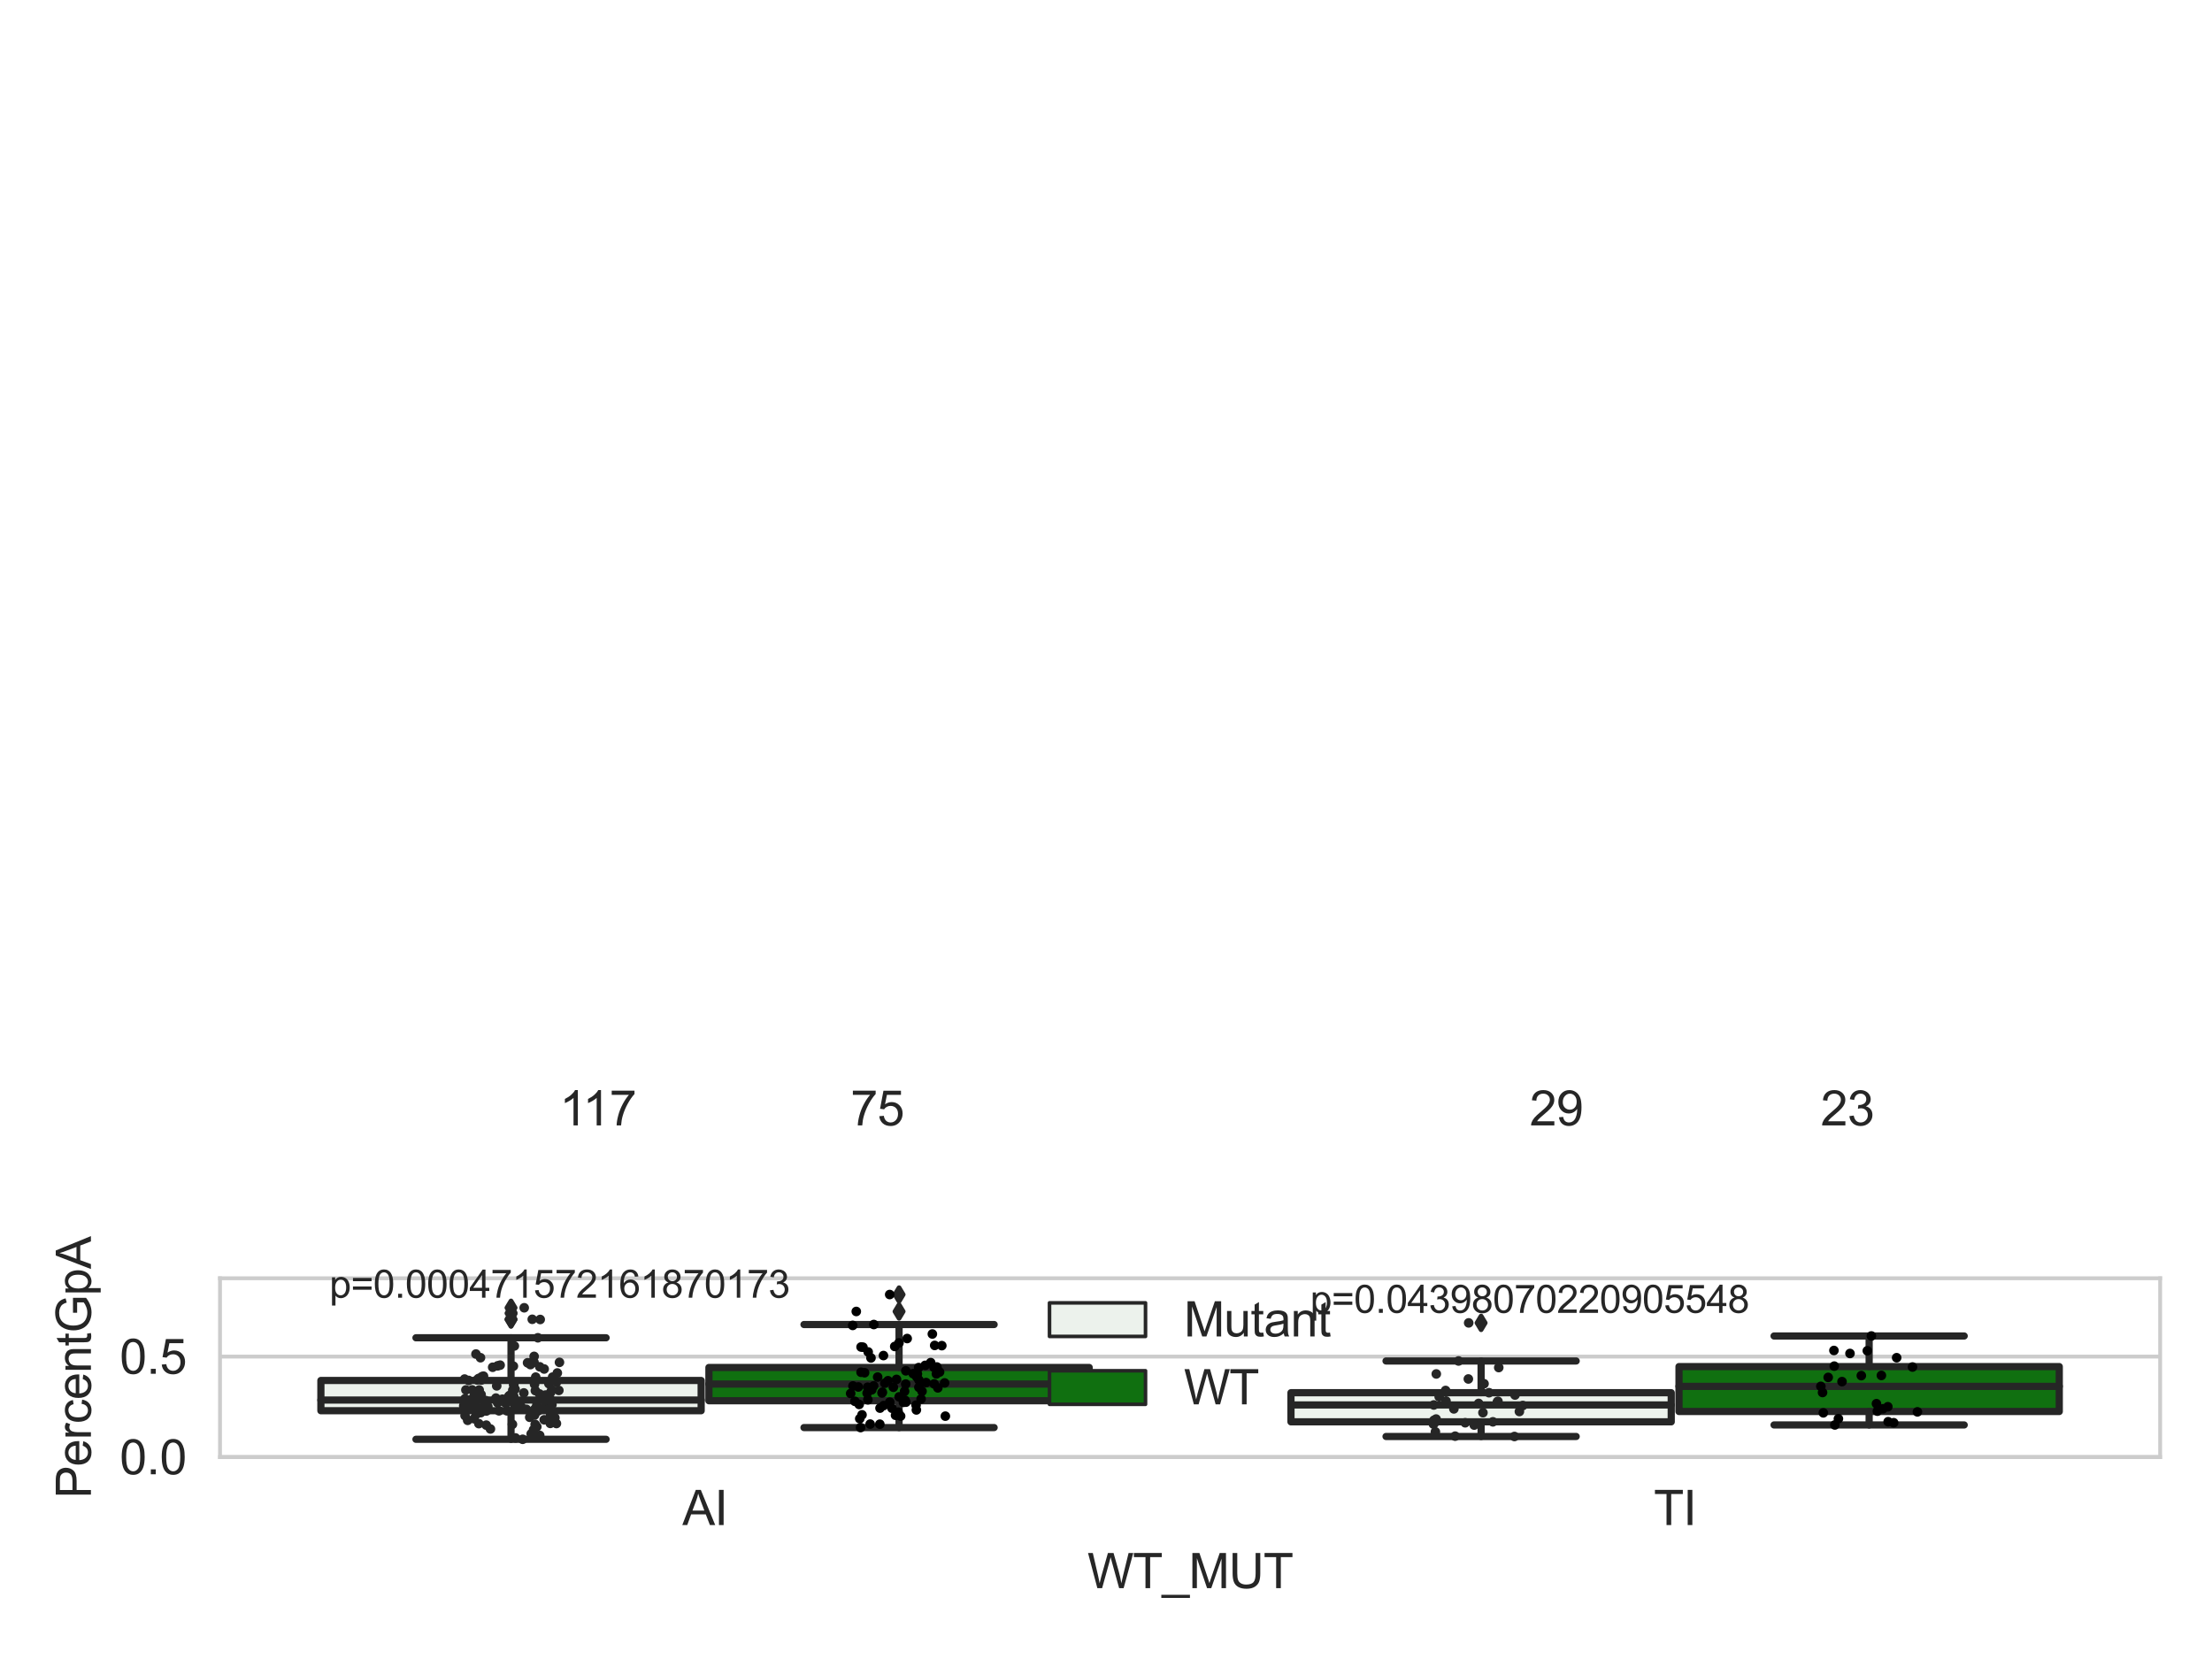 <?xml version="1.0" encoding="utf-8" standalone="no"?>
<!DOCTYPE svg PUBLIC "-//W3C//DTD SVG 1.1//EN"
  "http://www.w3.org/Graphics/SVG/1.1/DTD/svg11.dtd">
<svg xmlns:xlink="http://www.w3.org/1999/xlink" width="460.8pt" height="345.6pt" viewBox="0 0 460.8 345.6" xmlns="http://www.w3.org/2000/svg" version="1.1">
 <defs>
  <style type="text/css">*{stroke-linejoin: round; stroke-linecap: butt}</style>
 </defs>
 <g id="figure_1">
  <g id="patch_1">
   <path d="M 0 345.6 
L 460.8 345.6 
L 460.8 0 
L 0 0 
z
" style="fill: #ffffff"/>
  </g>
  <g id="axes_1">
   <g id="patch_2">
    <path d="M 45.83 303.539 
L 450 303.539 
L 450 266.29 
L 45.83 266.29 
z
" style="fill: #ffffff"/>
   </g>
   <g id="matplotlib.axis_1">
    <g id="xtick_1">
     <g id="text_1">
      <!-- AI -->
      <g style="fill: #262626" transform="translate(142.148 317.697)scale(0.1 -0.1)">
       <defs>
        <path id="ArialMT-41" d="M -9 0 
L 1750 4581 
L 2403 4581 
L 4278 0 
L 3588 0 
L 3053 1388 
L 1138 1388 
L 634 0 
L -9 0 
z
M 1313 1881 
L 2866 1881 
L 2388 3150 
Q 2169 3728 2063 4100 
Q 1975 3659 1816 3225 
L 1313 1881 
z
" transform="scale(0.016)"/>
        <path id="ArialMT-49" d="M 597 0 
L 597 4581 
L 1203 4581 
L 1203 0 
L 597 0 
z
" transform="scale(0.016)"/>
       </defs>
       <use xlink:href="#ArialMT-41"/>
       <use xlink:href="#ArialMT-49" x="66.699"/>
      </g>
     </g>
    </g>
    <g id="xtick_2">
     <g id="text_2">
      <!-- TI -->
      <g style="fill: #262626" transform="translate(344.515 317.697)scale(0.1 -0.1)">
       <defs>
        <path id="ArialMT-54" d="M 1659 0 
L 1659 4041 
L 150 4041 
L 150 4581 
L 3781 4581 
L 3781 4041 
L 2266 4041 
L 2266 0 
L 1659 0 
z
" transform="scale(0.016)"/>
       </defs>
       <use xlink:href="#ArialMT-54"/>
       <use xlink:href="#ArialMT-49" x="61.084"/>
      </g>
     </g>
    </g>
    <g id="text_3">
     <!-- WT_MUT -->
     <g style="fill: #262626" transform="translate(226.531 330.842)scale(0.1 -0.1)">
      <defs>
       <path id="ArialMT-57" d="M 1294 0 
L 78 4581 
L 700 4581 
L 1397 1578 
Q 1509 1106 1591 641 
Q 1766 1375 1797 1488 
L 2669 4581 
L 3400 4581 
L 4056 2263 
Q 4303 1400 4413 641 
Q 4500 1075 4641 1638 
L 5359 4581 
L 5969 4581 
L 4713 0 
L 4128 0 
L 3163 3491 
Q 3041 3928 3019 4028 
Q 2947 3713 2884 3491 
L 1913 0 
L 1294 0 
z
" transform="scale(0.016)"/>
       <path id="ArialMT-5f" d="M -97 -1272 
L -97 -866 
L 3631 -866 
L 3631 -1272 
L -97 -1272 
z
" transform="scale(0.016)"/>
       <path id="ArialMT-4d" d="M 475 0 
L 475 4581 
L 1388 4581 
L 2472 1338 
Q 2622 884 2691 659 
Q 2769 909 2934 1394 
L 4031 4581 
L 4847 4581 
L 4847 0 
L 4263 0 
L 4263 3834 
L 2931 0 
L 2384 0 
L 1059 3900 
L 1059 0 
L 475 0 
z
" transform="scale(0.016)"/>
       <path id="ArialMT-55" d="M 3500 4581 
L 4106 4581 
L 4106 1934 
Q 4106 1244 3950 837 
Q 3794 431 3386 176 
Q 2978 -78 2316 -78 
Q 1672 -78 1262 144 
Q 853 366 678 786 
Q 503 1206 503 1934 
L 503 4581 
L 1109 4581 
L 1109 1938 
Q 1109 1341 1220 1058 
Q 1331 775 1601 622 
Q 1872 469 2263 469 
Q 2931 469 3215 772 
Q 3500 1075 3500 1938 
L 3500 4581 
z
" transform="scale(0.016)"/>
      </defs>
      <use xlink:href="#ArialMT-57"/>
      <use xlink:href="#ArialMT-54" x="94.385"/>
      <use xlink:href="#ArialMT-5f" x="155.469"/>
      <use xlink:href="#ArialMT-4d" x="211.084"/>
      <use xlink:href="#ArialMT-55" x="294.385"/>
      <use xlink:href="#ArialMT-54" x="366.602"/>
     </g>
    </g>
   </g>
   <g id="matplotlib.axis_2">
    <g id="ytick_1">
     <g id="line2d_1">
      <path d="M 45.83 303.539 
L 450 303.539 
" clip-path="url(#pdf72213eca)" style="fill: none; stroke: #cccccc; stroke-width: 0.8; stroke-linecap: round"/>
     </g>
     <g id="text_4">
      <!-- 0.0 -->
      <g style="fill: #262626" transform="translate(24.93 307.118)scale(0.1 -0.1)">
       <defs>
        <path id="ArialMT-30" d="M 266 2259 
Q 266 3072 433 3567 
Q 600 4063 929 4331 
Q 1259 4600 1759 4600 
Q 2128 4600 2406 4451 
Q 2684 4303 2865 4023 
Q 3047 3744 3150 3342 
Q 3253 2941 3253 2259 
Q 3253 1453 3087 958 
Q 2922 463 2592 192 
Q 2263 -78 1759 -78 
Q 1097 -78 719 397 
Q 266 969 266 2259 
z
M 844 2259 
Q 844 1131 1108 757 
Q 1372 384 1759 384 
Q 2147 384 2411 759 
Q 2675 1134 2675 2259 
Q 2675 3391 2411 3762 
Q 2147 4134 1753 4134 
Q 1366 4134 1134 3806 
Q 844 3388 844 2259 
z
" transform="scale(0.016)"/>
        <path id="ArialMT-2e" d="M 581 0 
L 581 641 
L 1222 641 
L 1222 0 
L 581 0 
z
" transform="scale(0.016)"/>
       </defs>
       <use xlink:href="#ArialMT-30"/>
       <use xlink:href="#ArialMT-2e" x="55.615"/>
       <use xlink:href="#ArialMT-30" x="83.398"/>
      </g>
     </g>
    </g>
    <g id="ytick_2">
     <g id="line2d_2">
      <path d="M 45.83 282.601 
L 450 282.601 
" clip-path="url(#pdf72213eca)" style="fill: none; stroke: #cccccc; stroke-width: 0.8; stroke-linecap: round"/>
     </g>
     <g id="text_5">
      <!-- 0.5 -->
      <g style="fill: #262626" transform="translate(24.93 286.18)scale(0.1 -0.1)">
       <defs>
        <path id="ArialMT-35" d="M 266 1200 
L 856 1250 
Q 922 819 1161 601 
Q 1400 384 1738 384 
Q 2144 384 2425 690 
Q 2706 997 2706 1503 
Q 2706 1984 2436 2262 
Q 2166 2541 1728 2541 
Q 1456 2541 1237 2417 
Q 1019 2294 894 2097 
L 366 2166 
L 809 4519 
L 3088 4519 
L 3088 3981 
L 1259 3981 
L 1013 2750 
Q 1425 3038 1878 3038 
Q 2478 3038 2890 2622 
Q 3303 2206 3303 1553 
Q 3303 931 2941 478 
Q 2500 -78 1738 -78 
Q 1113 -78 717 272 
Q 322 622 266 1200 
z
" transform="scale(0.016)"/>
       </defs>
       <use xlink:href="#ArialMT-30"/>
       <use xlink:href="#ArialMT-2e" x="55.615"/>
       <use xlink:href="#ArialMT-35" x="83.398"/>
      </g>
     </g>
    </g>
    <g id="text_6">
     <!-- PercentGpA -->
     <g style="fill: #262626" transform="translate(18.942 312.149)rotate(-90)scale(0.1 -0.1)">
      <defs>
       <path id="ArialMT-50" d="M 494 0 
L 494 4581 
L 2222 4581 
Q 2678 4581 2919 4538 
Q 3256 4481 3484 4323 
Q 3713 4166 3852 3881 
Q 3991 3597 3991 3256 
Q 3991 2672 3619 2267 
Q 3247 1863 2275 1863 
L 1100 1863 
L 1100 0 
L 494 0 
z
M 1100 2403 
L 2284 2403 
Q 2872 2403 3119 2622 
Q 3366 2841 3366 3238 
Q 3366 3525 3220 3729 
Q 3075 3934 2838 4000 
Q 2684 4041 2272 4041 
L 1100 4041 
L 1100 2403 
z
" transform="scale(0.016)"/>
       <path id="ArialMT-65" d="M 2694 1069 
L 3275 997 
Q 3138 488 2766 206 
Q 2394 -75 1816 -75 
Q 1088 -75 661 373 
Q 234 822 234 1631 
Q 234 2469 665 2931 
Q 1097 3394 1784 3394 
Q 2450 3394 2872 2941 
Q 3294 2488 3294 1666 
Q 3294 1616 3291 1516 
L 816 1516 
Q 847 969 1125 678 
Q 1403 388 1819 388 
Q 2128 388 2347 550 
Q 2566 713 2694 1069 
z
M 847 1978 
L 2700 1978 
Q 2663 2397 2488 2606 
Q 2219 2931 1791 2931 
Q 1403 2931 1139 2672 
Q 875 2413 847 1978 
z
" transform="scale(0.016)"/>
       <path id="ArialMT-72" d="M 416 0 
L 416 3319 
L 922 3319 
L 922 2816 
Q 1116 3169 1280 3281 
Q 1444 3394 1641 3394 
Q 1925 3394 2219 3213 
L 2025 2691 
Q 1819 2813 1613 2813 
Q 1428 2813 1281 2702 
Q 1134 2591 1072 2394 
Q 978 2094 978 1738 
L 978 0 
L 416 0 
z
" transform="scale(0.016)"/>
       <path id="ArialMT-63" d="M 2588 1216 
L 3141 1144 
Q 3050 572 2676 248 
Q 2303 -75 1759 -75 
Q 1078 -75 664 370 
Q 250 816 250 1647 
Q 250 2184 428 2587 
Q 606 2991 970 3192 
Q 1334 3394 1763 3394 
Q 2303 3394 2647 3120 
Q 2991 2847 3088 2344 
L 2541 2259 
Q 2463 2594 2264 2762 
Q 2066 2931 1784 2931 
Q 1359 2931 1093 2626 
Q 828 2322 828 1663 
Q 828 994 1084 691 
Q 1341 388 1753 388 
Q 2084 388 2306 591 
Q 2528 794 2588 1216 
z
" transform="scale(0.016)"/>
       <path id="ArialMT-6e" d="M 422 0 
L 422 3319 
L 928 3319 
L 928 2847 
Q 1294 3394 1984 3394 
Q 2284 3394 2536 3286 
Q 2788 3178 2913 3003 
Q 3038 2828 3088 2588 
Q 3119 2431 3119 2041 
L 3119 0 
L 2556 0 
L 2556 2019 
Q 2556 2363 2490 2533 
Q 2425 2703 2258 2804 
Q 2091 2906 1866 2906 
Q 1506 2906 1245 2678 
Q 984 2450 984 1813 
L 984 0 
L 422 0 
z
" transform="scale(0.016)"/>
       <path id="ArialMT-74" d="M 1650 503 
L 1731 6 
Q 1494 -44 1306 -44 
Q 1000 -44 831 53 
Q 663 150 594 308 
Q 525 466 525 972 
L 525 2881 
L 113 2881 
L 113 3319 
L 525 3319 
L 525 4141 
L 1084 4478 
L 1084 3319 
L 1650 3319 
L 1650 2881 
L 1084 2881 
L 1084 941 
Q 1084 700 1114 631 
Q 1144 563 1211 522 
Q 1278 481 1403 481 
Q 1497 481 1650 503 
z
" transform="scale(0.016)"/>
       <path id="ArialMT-47" d="M 2638 1797 
L 2638 2334 
L 4578 2338 
L 4578 638 
Q 4131 281 3656 101 
Q 3181 -78 2681 -78 
Q 2006 -78 1454 211 
Q 903 500 622 1047 
Q 341 1594 341 2269 
Q 341 2938 620 3517 
Q 900 4097 1425 4378 
Q 1950 4659 2634 4659 
Q 3131 4659 3532 4498 
Q 3934 4338 4162 4050 
Q 4391 3763 4509 3300 
L 3963 3150 
Q 3859 3500 3706 3700 
Q 3553 3900 3268 4020 
Q 2984 4141 2638 4141 
Q 2222 4141 1919 4014 
Q 1616 3888 1430 3681 
Q 1244 3475 1141 3228 
Q 966 2803 966 2306 
Q 966 1694 1177 1281 
Q 1388 869 1791 669 
Q 2194 469 2647 469 
Q 3041 469 3416 620 
Q 3791 772 3984 944 
L 3984 1797 
L 2638 1797 
z
" transform="scale(0.016)"/>
       <path id="ArialMT-70" d="M 422 -1272 
L 422 3319 
L 934 3319 
L 934 2888 
Q 1116 3141 1344 3267 
Q 1572 3394 1897 3394 
Q 2322 3394 2647 3175 
Q 2972 2956 3137 2557 
Q 3303 2159 3303 1684 
Q 3303 1175 3120 767 
Q 2938 359 2589 142 
Q 2241 -75 1856 -75 
Q 1575 -75 1351 44 
Q 1128 163 984 344 
L 984 -1272 
L 422 -1272 
z
M 931 1641 
Q 931 1000 1190 694 
Q 1450 388 1819 388 
Q 2194 388 2461 705 
Q 2728 1022 2728 1688 
Q 2728 2322 2467 2637 
Q 2206 2953 1844 2953 
Q 1484 2953 1207 2617 
Q 931 2281 931 1641 
z
" transform="scale(0.016)"/>
      </defs>
      <use xlink:href="#ArialMT-50"/>
      <use xlink:href="#ArialMT-65" x="66.699"/>
      <use xlink:href="#ArialMT-72" x="122.314"/>
      <use xlink:href="#ArialMT-63" x="155.615"/>
      <use xlink:href="#ArialMT-65" x="205.615"/>
      <use xlink:href="#ArialMT-6e" x="261.23"/>
      <use xlink:href="#ArialMT-74" x="316.846"/>
      <use xlink:href="#ArialMT-47" x="344.629"/>
      <use xlink:href="#ArialMT-70" x="422.412"/>
      <use xlink:href="#ArialMT-41" x="478.027"/>
     </g>
    </g>
   </g>
   <g id="patch_3">
    <path d="M 66.847 293.881 
L 146.064 293.881 
L 146.064 287.574 
L 66.847 287.574 
L 66.847 293.881 
z
" clip-path="url(#pdf72213eca)" style="fill: #ecf2ec; stroke: #262626; stroke-width: 1.5; stroke-linejoin: miter"/>
   </g>
   <g id="patch_4">
    <path d="M 147.681 291.803 
L 226.898 291.803 
L 226.898 284.867 
L 147.681 284.867 
L 147.681 291.803 
z
" clip-path="url(#pdf72213eca)" style="fill: #107010; stroke: #262626; stroke-width: 1.5; stroke-linejoin: miter"/>
   </g>
   <g id="patch_5">
    <path d="M 268.932 296.195 
L 348.149 296.195 
L 348.149 290.126 
L 268.932 290.126 
L 268.932 296.195 
z
" clip-path="url(#pdf72213eca)" style="fill: #ecf2ec; stroke: #262626; stroke-width: 1.5; stroke-linejoin: miter"/>
   </g>
   <g id="patch_6">
    <path d="M 349.766 294.043 
L 428.983 294.043 
L 428.983 284.683 
L 349.766 284.683 
L 349.766 294.043 
z
" clip-path="url(#pdf72213eca)" style="fill: #107010; stroke: #262626; stroke-width: 1.5; stroke-linejoin: miter"/>
   </g>
   <g id="patch_7">
    <path d="M 146.873 303.539 
L 146.873 303.539 
L 146.873 303.539 
L 146.873 303.539 
z
" clip-path="url(#pdf72213eca)" style="fill: #ecf2ec; stroke: #262626; stroke-width: 0.75; stroke-linejoin: miter"/>
   </g>
   <g id="patch_8">
    <path d="M 146.873 303.539 
L 146.873 303.539 
L 146.873 303.539 
L 146.873 303.539 
z
" clip-path="url(#pdf72213eca)" style="fill: #107010; stroke: #262626; stroke-width: 0.75; stroke-linejoin: miter"/>
   </g>
   <g id="PathCollection_1"/>
   <g id="PathCollection_2"/>
   <g id="line2d_3">
    <path d="M 106.456 293.881 
L 106.456 299.831 
" clip-path="url(#pdf72213eca)" style="fill: none; stroke: #262626; stroke-width: 1.5; stroke-linecap: round"/>
   </g>
   <g id="line2d_4">
    <path d="M 106.456 287.574 
L 106.456 278.685 
" clip-path="url(#pdf72213eca)" style="fill: none; stroke: #262626; stroke-width: 1.5; stroke-linecap: round"/>
   </g>
   <g id="line2d_5">
    <path d="M 86.651 299.831 
L 126.26 299.831 
" clip-path="url(#pdf72213eca)" style="fill: none; stroke: #262626; stroke-width: 1.5; stroke-linecap: round"/>
   </g>
   <g id="line2d_6">
    <path d="M 86.651 278.685 
L 126.26 278.685 
" clip-path="url(#pdf72213eca)" style="fill: none; stroke: #262626; stroke-width: 1.5; stroke-linecap: round"/>
   </g>
   <g id="line2d_7">
    <defs>
     <path id="md2d54b2023" d="M -0 1.414 
L 0.849 0 
L 0 -1.414 
L -0.849 -0 
z
" style="stroke: #262626; stroke-linejoin: miter"/>
    </defs>
    <g clip-path="url(#pdf72213eca)">
     <use xlink:href="#md2d54b2023" x="106.456" y="274.834" style="fill: #262626; stroke: #262626; stroke-linejoin: miter"/>
     <use xlink:href="#md2d54b2023" x="106.456" y="273.572" style="fill: #262626; stroke: #262626; stroke-linejoin: miter"/>
     <use xlink:href="#md2d54b2023" x="106.456" y="272.434" style="fill: #262626; stroke: #262626; stroke-linejoin: miter"/>
     <use xlink:href="#md2d54b2023" x="106.456" y="274.87" style="fill: #262626; stroke: #262626; stroke-linejoin: miter"/>
    </g>
   </g>
   <g id="line2d_8">
    <path d="M 187.29 291.803 
L 187.29 297.389 
" clip-path="url(#pdf72213eca)" style="fill: none; stroke: #262626; stroke-width: 1.5; stroke-linecap: round"/>
   </g>
   <g id="line2d_9">
    <path d="M 187.29 284.867 
L 187.29 275.923 
" clip-path="url(#pdf72213eca)" style="fill: none; stroke: #262626; stroke-width: 1.5; stroke-linecap: round"/>
   </g>
   <g id="line2d_10">
    <path d="M 167.485 297.389 
L 207.094 297.389 
" clip-path="url(#pdf72213eca)" style="fill: none; stroke: #262626; stroke-width: 1.5; stroke-linecap: round"/>
   </g>
   <g id="line2d_11">
    <path d="M 167.485 275.923 
L 207.094 275.923 
" clip-path="url(#pdf72213eca)" style="fill: none; stroke: #262626; stroke-width: 1.5; stroke-linecap: round"/>
   </g>
   <g id="line2d_12">
    <g clip-path="url(#pdf72213eca)">
     <use xlink:href="#md2d54b2023" x="187.29" y="273.203" style="fill: #262626; stroke: #262626; stroke-linejoin: miter"/>
     <use xlink:href="#md2d54b2023" x="187.29" y="269.676" style="fill: #262626; stroke: #262626; stroke-linejoin: miter"/>
    </g>
   </g>
   <g id="line2d_13">
    <path d="M 308.541 296.195 
L 308.541 299.246 
" clip-path="url(#pdf72213eca)" style="fill: none; stroke: #262626; stroke-width: 1.5; stroke-linecap: round"/>
   </g>
   <g id="line2d_14">
    <path d="M 308.541 290.126 
L 308.541 283.516 
" clip-path="url(#pdf72213eca)" style="fill: none; stroke: #262626; stroke-width: 1.5; stroke-linecap: round"/>
   </g>
   <g id="line2d_15">
    <path d="M 288.736 299.246 
L 328.345 299.246 
" clip-path="url(#pdf72213eca)" style="fill: none; stroke: #262626; stroke-width: 1.5; stroke-linecap: round"/>
   </g>
   <g id="line2d_16">
    <path d="M 288.736 283.516 
L 328.345 283.516 
" clip-path="url(#pdf72213eca)" style="fill: none; stroke: #262626; stroke-width: 1.5; stroke-linecap: round"/>
   </g>
   <g id="line2d_17">
    <g clip-path="url(#pdf72213eca)">
     <use xlink:href="#md2d54b2023" x="308.541" y="275.583" style="fill: #262626; stroke: #262626; stroke-linejoin: miter"/>
    </g>
   </g>
   <g id="line2d_18">
    <path d="M 389.375 294.043 
L 389.375 296.842 
" clip-path="url(#pdf72213eca)" style="fill: none; stroke: #262626; stroke-width: 1.5; stroke-linecap: round"/>
   </g>
   <g id="line2d_19">
    <path d="M 389.375 284.683 
L 389.375 278.311 
" clip-path="url(#pdf72213eca)" style="fill: none; stroke: #262626; stroke-width: 1.5; stroke-linecap: round"/>
   </g>
   <g id="line2d_20">
    <path d="M 369.57 296.842 
L 409.179 296.842 
" clip-path="url(#pdf72213eca)" style="fill: none; stroke: #262626; stroke-width: 1.5; stroke-linecap: round"/>
   </g>
   <g id="line2d_21">
    <path d="M 369.57 278.311 
L 409.179 278.311 
" clip-path="url(#pdf72213eca)" style="fill: none; stroke: #262626; stroke-width: 1.5; stroke-linecap: round"/>
   </g>
   <g id="line2d_22"/>
   <g id="line2d_23">
    <path d="M 66.847 291.656 
L 146.064 291.656 
" clip-path="url(#pdf72213eca)" style="fill: none; stroke: #262626; stroke-width: 1.5; stroke-linecap: round"/>
   </g>
   <g id="line2d_24">
    <path d="M 147.681 288.327 
L 226.898 288.327 
" clip-path="url(#pdf72213eca)" style="fill: none; stroke: #262626; stroke-width: 1.5; stroke-linecap: round"/>
   </g>
   <g id="line2d_25">
    <path d="M 268.932 292.681 
L 348.149 292.681 
" clip-path="url(#pdf72213eca)" style="fill: none; stroke: #262626; stroke-width: 1.5; stroke-linecap: round"/>
   </g>
   <g id="line2d_26">
    <path d="M 349.766 288.801 
L 428.983 288.801 
" clip-path="url(#pdf72213eca)" style="fill: none; stroke: #262626; stroke-width: 1.5; stroke-linecap: round"/>
   </g>
   <g id="patch_9">
    <path d="M 45.83 303.539 
L 45.83 266.29 
" style="fill: none; stroke: #cccccc; stroke-width: 0.8; stroke-linejoin: miter; stroke-linecap: square"/>
   </g>
   <g id="patch_10">
    <path d="M 450 303.539 
L 450 266.29 
" style="fill: none; stroke: #cccccc; stroke-width: 0.8; stroke-linejoin: miter; stroke-linecap: square"/>
   </g>
   <g id="patch_11">
    <path d="M 45.83 303.539 
L 450 303.539 
" style="fill: none; stroke: #cccccc; stroke-width: 0.8; stroke-linejoin: miter; stroke-linecap: square"/>
   </g>
   <g id="patch_12">
    <path d="M 45.83 266.29 
L 450 266.29 
" style="fill: none; stroke: #cccccc; stroke-width: 0.8; stroke-linejoin: miter; stroke-linecap: square"/>
   </g>
   <g id="PathCollection_3">
    <defs>
     <path id="C0_0_66b98344a6" d="M 0 1 
C 0.265 1 0.52 0.895 0.707 0.707 
C 0.895 0.52 1 0.265 1 -0 
C 1 -0.265 0.895 -0.52 0.707 -0.707 
C 0.52 -0.895 0.265 -1 0 -1 
C -0.265 -1 -0.52 -0.895 -0.707 -0.707 
C -0.895 -0.52 -1 -0.265 -1 0 
C -1 0.265 -0.895 0.52 -0.707 0.707 
C -0.52 0.895 -0.265 1 0 1 
z
"/>
    </defs>
    <g clip-path="url(#pdf72213eca)">
     <use xlink:href="#C0_0_66b98344a6" x="113.208" y="293.239" style="fill: #262626"/>
    </g>
    <g clip-path="url(#pdf72213eca)">
     <use xlink:href="#C0_0_66b98344a6" x="102.166" y="297.682" style="fill: #262626"/>
    </g>
    <g clip-path="url(#pdf72213eca)">
     <use xlink:href="#C0_0_66b98344a6" x="112.404" y="290.386" style="fill: #262626"/>
    </g>
    <g clip-path="url(#pdf72213eca)">
     <use xlink:href="#C0_0_66b98344a6" x="97.424" y="295.88" style="fill: #262626"/>
    </g>
    <g clip-path="url(#pdf72213eca)">
     <use xlink:href="#C0_0_66b98344a6" x="100.284" y="287.476" style="fill: #262626"/>
    </g>
    <g clip-path="url(#pdf72213eca)">
     <use xlink:href="#C0_0_66b98344a6" x="114.529" y="292.199" style="fill: #262626"/>
    </g>
    <g clip-path="url(#pdf72213eca)">
     <use xlink:href="#C0_0_66b98344a6" x="99.152" y="282.068" style="fill: #262626"/>
    </g>
    <g clip-path="url(#pdf72213eca)">
     <use xlink:href="#C0_0_66b98344a6" x="111.833" y="297.213" style="fill: #262626"/>
    </g>
    <g clip-path="url(#pdf72213eca)">
     <use xlink:href="#C0_0_66b98344a6" x="112.521" y="293.498" style="fill: #262626"/>
    </g>
    <g clip-path="url(#pdf72213eca)">
     <use xlink:href="#C0_0_66b98344a6" x="107.385" y="299.549" style="fill: #262626"/>
    </g>
    <g clip-path="url(#pdf72213eca)">
     <use xlink:href="#C0_0_66b98344a6" x="114.339" y="288.245" style="fill: #262626"/>
    </g>
    <g clip-path="url(#pdf72213eca)">
     <use xlink:href="#C0_0_66b98344a6" x="107.152" y="280.387" style="fill: #262626"/>
    </g>
    <g clip-path="url(#pdf72213eca)">
     <use xlink:href="#C0_0_66b98344a6" x="99.315" y="293.426" style="fill: #262626"/>
    </g>
    <g clip-path="url(#pdf72213eca)">
     <use xlink:href="#C0_0_66b98344a6" x="100.164" y="294.277" style="fill: #262626"/>
    </g>
    <g clip-path="url(#pdf72213eca)">
     <use xlink:href="#C0_0_66b98344a6" x="103.655" y="284.533" style="fill: #262626"/>
    </g>
    <g clip-path="url(#pdf72213eca)">
     <use xlink:href="#C0_0_66b98344a6" x="101.271" y="293.74" style="fill: #262626"/>
    </g>
    <g clip-path="url(#pdf72213eca)">
     <use xlink:href="#C0_0_66b98344a6" x="114.654" y="295.579" style="fill: #262626"/>
    </g>
    <g clip-path="url(#pdf72213eca)">
     <use xlink:href="#C0_0_66b98344a6" x="103.949" y="293.902" style="fill: #262626"/>
    </g>
    <g clip-path="url(#pdf72213eca)">
     <use xlink:href="#C0_0_66b98344a6" x="107.181" y="292.65" style="fill: #262626"/>
    </g>
    <g clip-path="url(#pdf72213eca)">
     <use xlink:href="#C0_0_66b98344a6" x="107.011" y="290.845" style="fill: #262626"/>
    </g>
    <g clip-path="url(#pdf72213eca)">
     <use xlink:href="#C0_0_66b98344a6" x="100.22" y="290.514" style="fill: #262626"/>
    </g>
    <g clip-path="url(#pdf72213eca)">
     <use xlink:href="#C0_0_66b98344a6" x="98.253" y="293.386" style="fill: #262626"/>
    </g>
    <g clip-path="url(#pdf72213eca)">
     <use xlink:href="#C0_0_66b98344a6" x="107.303" y="289.391" style="fill: #262626"/>
    </g>
    <g clip-path="url(#pdf72213eca)">
     <use xlink:href="#C0_0_66b98344a6" x="111.267" y="282.556" style="fill: #262626"/>
    </g>
    <g clip-path="url(#pdf72213eca)">
     <use xlink:href="#C0_0_66b98344a6" x="97.638" y="287.574" style="fill: #262626"/>
    </g>
    <g clip-path="url(#pdf72213eca)">
     <use xlink:href="#C0_0_66b98344a6" x="114.96" y="289.52" style="fill: #262626"/>
    </g>
    <g clip-path="url(#pdf72213eca)">
     <use xlink:href="#C0_0_66b98344a6" x="114.694" y="294.81" style="fill: #262626"/>
    </g>
    <g clip-path="url(#pdf72213eca)">
     <use xlink:href="#C0_0_66b98344a6" x="111.401" y="293.574" style="fill: #262626"/>
    </g>
    <g clip-path="url(#pdf72213eca)">
     <use xlink:href="#C0_0_66b98344a6" x="114.497" y="295.485" style="fill: #262626"/>
    </g>
    <g clip-path="url(#pdf72213eca)">
     <use xlink:href="#C0_0_66b98344a6" x="102.634" y="284.824" style="fill: #262626"/>
    </g>
    <g clip-path="url(#pdf72213eca)">
     <use xlink:href="#C0_0_66b98344a6" x="113.634" y="290.614" style="fill: #262626"/>
    </g>
    <g clip-path="url(#pdf72213eca)">
     <use xlink:href="#C0_0_66b98344a6" x="110.351" y="295.245" style="fill: #262626"/>
    </g>
    <g clip-path="url(#pdf72213eca)">
     <use xlink:href="#C0_0_66b98344a6" x="115.595" y="295.35" style="fill: #262626"/>
    </g>
    <g clip-path="url(#pdf72213eca)">
     <use xlink:href="#C0_0_66b98344a6" x="106.826" y="289.591" style="fill: #262626"/>
    </g>
    <g clip-path="url(#pdf72213eca)">
     <use xlink:href="#C0_0_66b98344a6" x="99.238" y="294.599" style="fill: #262626"/>
    </g>
    <g clip-path="url(#pdf72213eca)">
     <use xlink:href="#C0_0_66b98344a6" x="96.879" y="294.91" style="fill: #262626"/>
    </g>
    <g clip-path="url(#pdf72213eca)">
     <use xlink:href="#C0_0_66b98344a6" x="105.505" y="292.196" style="fill: #262626"/>
    </g>
    <g clip-path="url(#pdf72213eca)">
     <use xlink:href="#C0_0_66b98344a6" x="98.717" y="290.954" style="fill: #262626"/>
    </g>
    <g clip-path="url(#pdf72213eca)">
     <use xlink:href="#C0_0_66b98344a6" x="114.634" y="296.52" style="fill: #262626"/>
    </g>
    <g clip-path="url(#pdf72213eca)">
     <use xlink:href="#C0_0_66b98344a6" x="111.832" y="292.734" style="fill: #262626"/>
    </g>
    <g clip-path="url(#pdf72213eca)">
     <use xlink:href="#C0_0_66b98344a6" x="101.325" y="293.935" style="fill: #262626"/>
    </g>
    <g clip-path="url(#pdf72213eca)">
     <use xlink:href="#C0_0_66b98344a6" x="107.042" y="288.433" style="fill: #262626"/>
    </g>
    <g clip-path="url(#pdf72213eca)">
     <use xlink:href="#C0_0_66b98344a6" x="108.225" y="292.367" style="fill: #262626"/>
    </g>
    <g clip-path="url(#pdf72213eca)">
     <use xlink:href="#C0_0_66b98344a6" x="116.548" y="283.802" style="fill: #262626"/>
    </g>
    <g clip-path="url(#pdf72213eca)">
     <use xlink:href="#C0_0_66b98344a6" x="100.13" y="290.619" style="fill: #262626"/>
    </g>
    <g clip-path="url(#pdf72213eca)">
     <use xlink:href="#C0_0_66b98344a6" x="112.107" y="293.909" style="fill: #262626"/>
    </g>
    <g clip-path="url(#pdf72213eca)">
     <use xlink:href="#C0_0_66b98344a6" x="110.879" y="274.834" style="fill: #262626"/>
    </g>
    <g clip-path="url(#pdf72213eca)">
     <use xlink:href="#C0_0_66b98344a6" x="100.856" y="293.861" style="fill: #262626"/>
    </g>
    <g clip-path="url(#pdf72213eca)">
     <use xlink:href="#C0_0_66b98344a6" x="105.61" y="293.901" style="fill: #262626"/>
    </g>
    <g clip-path="url(#pdf72213eca)">
     <use xlink:href="#C0_0_66b98344a6" x="98.754" y="295.545" style="fill: #262626"/>
    </g>
    <g clip-path="url(#pdf72213eca)">
     <use xlink:href="#C0_0_66b98344a6" x="112.433" y="299.022" style="fill: #262626"/>
    </g>
    <g clip-path="url(#pdf72213eca)">
     <use xlink:href="#C0_0_66b98344a6" x="115.943" y="287.919" style="fill: #262626"/>
    </g>
    <g clip-path="url(#pdf72213eca)">
     <use xlink:href="#C0_0_66b98344a6" x="112.05" y="278.685" style="fill: #262626"/>
    </g>
    <g clip-path="url(#pdf72213eca)">
     <use xlink:href="#C0_0_66b98344a6" x="101.296" y="296.879" style="fill: #262626"/>
    </g>
    <g clip-path="url(#pdf72213eca)">
     <use xlink:href="#C0_0_66b98344a6" x="101.637" y="293.025" style="fill: #262626"/>
    </g>
    <g clip-path="url(#pdf72213eca)">
     <use xlink:href="#C0_0_66b98344a6" x="109.122" y="290.172" style="fill: #262626"/>
    </g>
    <g clip-path="url(#pdf72213eca)">
     <use xlink:href="#C0_0_66b98344a6" x="99.392" y="287.453" style="fill: #262626"/>
    </g>
    <g clip-path="url(#pdf72213eca)">
     <use xlink:href="#C0_0_66b98344a6" x="110.795" y="283.766" style="fill: #262626"/>
    </g>
    <g clip-path="url(#pdf72213eca)">
     <use xlink:href="#C0_0_66b98344a6" x="111.376" y="294.783" style="fill: #262626"/>
    </g>
    <g clip-path="url(#pdf72213eca)">
     <use xlink:href="#C0_0_66b98344a6" x="101.138" y="291.749" style="fill: #262626"/>
    </g>
    <g clip-path="url(#pdf72213eca)">
     <use xlink:href="#C0_0_66b98344a6" x="111.484" y="296.728" style="fill: #262626"/>
    </g>
    <g clip-path="url(#pdf72213eca)">
     <use xlink:href="#C0_0_66b98344a6" x="116.422" y="289.647" style="fill: #262626"/>
    </g>
    <g clip-path="url(#pdf72213eca)">
     <use xlink:href="#C0_0_66b98344a6" x="100.727" y="286.681" style="fill: #262626"/>
    </g>
    <g clip-path="url(#pdf72213eca)">
     <use xlink:href="#C0_0_66b98344a6" x="99.7" y="287.164" style="fill: #262626"/>
    </g>
    <g clip-path="url(#pdf72213eca)">
     <use xlink:href="#C0_0_66b98344a6" x="109.899" y="283.892" style="fill: #262626"/>
    </g>
    <g clip-path="url(#pdf72213eca)">
     <use xlink:href="#C0_0_66b98344a6" x="100.096" y="282.837" style="fill: #262626"/>
    </g>
    <g clip-path="url(#pdf72213eca)">
     <use xlink:href="#C0_0_66b98344a6" x="106.749" y="296.714" style="fill: #262626"/>
    </g>
    <g clip-path="url(#pdf72213eca)">
     <use xlink:href="#C0_0_66b98344a6" x="114.673" y="291.567" style="fill: #262626"/>
    </g>
    <g clip-path="url(#pdf72213eca)">
     <use xlink:href="#C0_0_66b98344a6" x="99.089" y="292.174" style="fill: #262626"/>
    </g>
    <g clip-path="url(#pdf72213eca)">
     <use xlink:href="#C0_0_66b98344a6" x="103.661" y="292.221" style="fill: #262626"/>
    </g>
    <g clip-path="url(#pdf72213eca)">
     <use xlink:href="#C0_0_66b98344a6" x="113.361" y="285.188" style="fill: #262626"/>
    </g>
    <g clip-path="url(#pdf72213eca)">
     <use xlink:href="#C0_0_66b98344a6" x="106.95" y="284.597" style="fill: #262626"/>
    </g>
    <g clip-path="url(#pdf72213eca)">
     <use xlink:href="#C0_0_66b98344a6" x="112.449" y="284.734" style="fill: #262626"/>
    </g>
    <g clip-path="url(#pdf72213eca)">
     <use xlink:href="#C0_0_66b98344a6" x="96.754" y="292.214" style="fill: #262626"/>
    </g>
    <g clip-path="url(#pdf72213eca)">
     <use xlink:href="#C0_0_66b98344a6" x="96.603" y="292.86" style="fill: #262626"/>
    </g>
    <g clip-path="url(#pdf72213eca)">
     <use xlink:href="#C0_0_66b98344a6" x="106.797" y="273.572" style="fill: #262626"/>
    </g>
    <g clip-path="url(#pdf72213eca)">
     <use xlink:href="#C0_0_66b98344a6" x="114.116" y="292.03" style="fill: #262626"/>
    </g>
    <g clip-path="url(#pdf72213eca)">
     <use xlink:href="#C0_0_66b98344a6" x="110.506" y="284.273" style="fill: #262626"/>
    </g>
    <g clip-path="url(#pdf72213eca)">
     <use xlink:href="#C0_0_66b98344a6" x="100.124" y="293.881" style="fill: #262626"/>
    </g>
    <g clip-path="url(#pdf72213eca)">
     <use xlink:href="#C0_0_66b98344a6" x="103.309" y="291.249" style="fill: #262626"/>
    </g>
    <g clip-path="url(#pdf72213eca)">
     <use xlink:href="#C0_0_66b98344a6" x="96.785" y="287.282" style="fill: #262626"/>
    </g>
    <g clip-path="url(#pdf72213eca)">
     <use xlink:href="#C0_0_66b98344a6" x="111.6" y="286.879" style="fill: #262626"/>
    </g>
    <g clip-path="url(#pdf72213eca)">
     <use xlink:href="#C0_0_66b98344a6" x="100.395" y="286.794" style="fill: #262626"/>
    </g>
    <g clip-path="url(#pdf72213eca)">
     <use xlink:href="#C0_0_66b98344a6" x="110.659" y="298.689" style="fill: #262626"/>
    </g>
    <g clip-path="url(#pdf72213eca)">
     <use xlink:href="#C0_0_66b98344a6" x="99.821" y="289.552" style="fill: #262626"/>
    </g>
    <g clip-path="url(#pdf72213eca)">
     <use xlink:href="#C0_0_66b98344a6" x="108.515" y="292.973" style="fill: #262626"/>
    </g>
    <g clip-path="url(#pdf72213eca)">
     <use xlink:href="#C0_0_66b98344a6" x="104.665" y="291.478" style="fill: #262626"/>
    </g>
    <g clip-path="url(#pdf72213eca)">
     <use xlink:href="#C0_0_66b98344a6" x="116.1" y="286.017" style="fill: #262626"/>
    </g>
    <g clip-path="url(#pdf72213eca)">
     <use xlink:href="#C0_0_66b98344a6" x="111.247" y="283.785" style="fill: #262626"/>
    </g>
    <g clip-path="url(#pdf72213eca)">
     <use xlink:href="#C0_0_66b98344a6" x="109.203" y="272.434" style="fill: #262626"/>
    </g>
    <g clip-path="url(#pdf72213eca)">
     <use xlink:href="#C0_0_66b98344a6" x="98.357" y="289.543" style="fill: #262626"/>
    </g>
    <g clip-path="url(#pdf72213eca)">
     <use xlink:href="#C0_0_66b98344a6" x="115.114" y="286.882" style="fill: #262626"/>
    </g>
    <g clip-path="url(#pdf72213eca)">
     <use xlink:href="#C0_0_66b98344a6" x="104.188" y="284.386" style="fill: #262626"/>
    </g>
    <g clip-path="url(#pdf72213eca)">
     <use xlink:href="#C0_0_66b98344a6" x="114.699" y="290.087" style="fill: #262626"/>
    </g>
    <g clip-path="url(#pdf72213eca)">
     <use xlink:href="#C0_0_66b98344a6" x="108.881" y="299.831" style="fill: #262626"/>
    </g>
    <g clip-path="url(#pdf72213eca)">
     <use xlink:href="#C0_0_66b98344a6" x="112.533" y="274.87" style="fill: #262626"/>
    </g>
    <g clip-path="url(#pdf72213eca)">
     <use xlink:href="#C0_0_66b98344a6" x="105.979" y="290.886" style="fill: #262626"/>
    </g>
    <g clip-path="url(#pdf72213eca)">
     <use xlink:href="#C0_0_66b98344a6" x="114.299" y="293.549" style="fill: #262626"/>
    </g>
    <g clip-path="url(#pdf72213eca)">
     <use xlink:href="#C0_0_66b98344a6" x="105.092" y="292.091" style="fill: #262626"/>
    </g>
    <g clip-path="url(#pdf72213eca)">
     <use xlink:href="#C0_0_66b98344a6" x="97.055" y="289.551" style="fill: #262626"/>
    </g>
    <g clip-path="url(#pdf72213eca)">
     <use xlink:href="#C0_0_66b98344a6" x="106.191" y="290.677" style="fill: #262626"/>
    </g>
    <g clip-path="url(#pdf72213eca)">
     <use xlink:href="#C0_0_66b98344a6" x="100.72" y="292.977" style="fill: #262626"/>
    </g>
    <g clip-path="url(#pdf72213eca)">
     <use xlink:href="#C0_0_66b98344a6" x="97.184" y="293.227" style="fill: #262626"/>
    </g>
    <g clip-path="url(#pdf72213eca)">
     <use xlink:href="#C0_0_66b98344a6" x="107.028" y="288.494" style="fill: #262626"/>
    </g>
    <g clip-path="url(#pdf72213eca)">
     <use xlink:href="#C0_0_66b98344a6" x="97.967" y="291.656" style="fill: #262626"/>
    </g>
    <g clip-path="url(#pdf72213eca)">
     <use xlink:href="#C0_0_66b98344a6" x="111.15" y="297.839" style="fill: #262626"/>
    </g>
    <g clip-path="url(#pdf72213eca)">
     <use xlink:href="#C0_0_66b98344a6" x="99.754" y="296.57" style="fill: #262626"/>
    </g>
    <g clip-path="url(#pdf72213eca)">
     <use xlink:href="#C0_0_66b98344a6" x="113.364" y="295.769" style="fill: #262626"/>
    </g>
    <g clip-path="url(#pdf72213eca)">
     <use xlink:href="#C0_0_66b98344a6" x="111.524" y="289.696" style="fill: #262626"/>
    </g>
    <g clip-path="url(#pdf72213eca)">
     <use xlink:href="#C0_0_66b98344a6" x="96.877" y="291.38" style="fill: #262626"/>
    </g>
    <g clip-path="url(#pdf72213eca)">
     <use xlink:href="#C0_0_66b98344a6" x="114.98" y="292.624" style="fill: #262626"/>
    </g>
    <g clip-path="url(#pdf72213eca)">
     <use xlink:href="#C0_0_66b98344a6" x="111.355" y="288.365" style="fill: #262626"/>
    </g>
    <g clip-path="url(#pdf72213eca)">
     <use xlink:href="#C0_0_66b98344a6" x="109.654" y="293.593" style="fill: #262626"/>
    </g>
    <g clip-path="url(#pdf72213eca)">
     <use xlink:href="#C0_0_66b98344a6" x="105.379" y="292.304" style="fill: #262626"/>
    </g>
    <g clip-path="url(#pdf72213eca)">
     <use xlink:href="#C0_0_66b98344a6" x="103.475" y="288.701" style="fill: #262626"/>
    </g>
    <g clip-path="url(#pdf72213eca)">
     <use xlink:href="#C0_0_66b98344a6" x="115.912" y="296.546" style="fill: #262626"/>
    </g>
    <g clip-path="url(#pdf72213eca)">
     <use xlink:href="#C0_0_66b98344a6" x="106.05" y="291.797" style="fill: #262626"/>
    </g>
   </g>
   <g id="PathCollection_4">
    <defs>
     <path id="C1_0_057549cf50" d="M 0 1 
C 0.265 1 0.52 0.895 0.707 0.707 
C 0.895 0.52 1 0.265 1 -0 
C 1 -0.265 0.895 -0.52 0.707 -0.707 
C 0.52 -0.895 0.265 -1 0 -1 
C -0.265 -1 -0.52 -0.895 -0.707 -0.707 
C -0.895 -0.52 -1 -0.265 -1 0 
C -1 0.265 -0.895 0.52 -0.707 0.707 
C -0.52 0.895 -0.265 1 0 1 
z
"/>
    </defs>
    <g clip-path="url(#pdf72213eca)">
     <use xlink:href="#C1_0_057549cf50" x="178.092" y="291.922"/>
    </g>
    <g clip-path="url(#pdf72213eca)">
     <use xlink:href="#C1_0_057549cf50" x="188.445" y="289.835"/>
    </g>
    <g clip-path="url(#pdf72213eca)">
     <use xlink:href="#C1_0_057549cf50" x="193.881" y="283.851"/>
    </g>
    <g clip-path="url(#pdf72213eca)">
     <use xlink:href="#C1_0_057549cf50" x="195.733" y="285.82"/>
    </g>
    <g clip-path="url(#pdf72213eca)">
     <use xlink:href="#C1_0_057549cf50" x="186.393" y="280.494"/>
    </g>
    <g clip-path="url(#pdf72213eca)">
     <use xlink:href="#C1_0_057549cf50" x="183.745" y="290.187"/>
    </g>
    <g clip-path="url(#pdf72213eca)">
     <use xlink:href="#C1_0_057549cf50" x="180.112" y="285.964"/>
    </g>
    <g clip-path="url(#pdf72213eca)">
     <use xlink:href="#C1_0_057549cf50" x="184.041" y="282.386"/>
    </g>
    <g clip-path="url(#pdf72213eca)">
     <use xlink:href="#C1_0_057549cf50" x="194.571" y="284.842"/>
    </g>
    <g clip-path="url(#pdf72213eca)">
     <use xlink:href="#C1_0_057549cf50" x="192.73" y="284.431"/>
    </g>
    <g clip-path="url(#pdf72213eca)">
     <use xlink:href="#C1_0_057549cf50" x="180.861" y="281.638"/>
    </g>
    <g clip-path="url(#pdf72213eca)">
     <use xlink:href="#C1_0_057549cf50" x="194.714" y="280.276"/>
    </g>
    <g clip-path="url(#pdf72213eca)">
     <use xlink:href="#C1_0_057549cf50" x="178.982" y="292.571"/>
    </g>
    <g clip-path="url(#pdf72213eca)">
     <use xlink:href="#C1_0_057549cf50" x="178.808" y="288.934"/>
    </g>
    <g clip-path="url(#pdf72213eca)">
     <use xlink:href="#C1_0_057549cf50" x="181.271" y="296.665"/>
    </g>
    <g clip-path="url(#pdf72213eca)">
     <use xlink:href="#C1_0_057549cf50" x="195.258" y="285.279"/>
    </g>
    <g clip-path="url(#pdf72213eca)">
     <use xlink:href="#C1_0_057549cf50" x="179.377" y="280.603"/>
    </g>
    <g clip-path="url(#pdf72213eca)">
     <use xlink:href="#C1_0_057549cf50" x="188.202" y="292.134"/>
    </g>
    <g clip-path="url(#pdf72213eca)">
     <use xlink:href="#C1_0_057549cf50" x="191.88" y="291.432"/>
    </g>
    <g clip-path="url(#pdf72213eca)">
     <use xlink:href="#C1_0_057549cf50" x="187.614" y="295"/>
    </g>
    <g clip-path="url(#pdf72213eca)">
     <use xlink:href="#C1_0_057549cf50" x="196.195" y="280.321"/>
    </g>
    <g clip-path="url(#pdf72213eca)">
     <use xlink:href="#C1_0_057549cf50" x="183.285" y="296.686"/>
    </g>
    <g clip-path="url(#pdf72213eca)">
     <use xlink:href="#C1_0_057549cf50" x="184.988" y="287.63"/>
    </g>
    <g clip-path="url(#pdf72213eca)">
     <use xlink:href="#C1_0_057549cf50" x="186.768" y="287.353"/>
    </g>
    <g clip-path="url(#pdf72213eca)">
     <use xlink:href="#C1_0_057549cf50" x="190.968" y="286.823"/>
    </g>
    <g clip-path="url(#pdf72213eca)">
     <use xlink:href="#C1_0_057549cf50" x="180.796" y="291.606"/>
    </g>
    <g clip-path="url(#pdf72213eca)">
     <use xlink:href="#C1_0_057549cf50" x="186.558" y="294.829"/>
    </g>
    <g clip-path="url(#pdf72213eca)">
     <use xlink:href="#C1_0_057549cf50" x="196.934" y="295.011"/>
    </g>
    <g clip-path="url(#pdf72213eca)">
     <use xlink:href="#C1_0_057549cf50" x="190.898" y="293.714"/>
    </g>
    <g clip-path="url(#pdf72213eca)">
     <use xlink:href="#C1_0_057549cf50" x="179.102" y="295.54"/>
    </g>
    <g clip-path="url(#pdf72213eca)">
     <use xlink:href="#C1_0_057549cf50" x="179.373" y="285.867"/>
    </g>
    <g clip-path="url(#pdf72213eca)">
     <use xlink:href="#C1_0_057549cf50" x="183.321" y="293.338"/>
    </g>
    <g clip-path="url(#pdf72213eca)">
     <use xlink:href="#C1_0_057549cf50" x="181.609" y="289.521"/>
    </g>
    <g clip-path="url(#pdf72213eca)">
     <use xlink:href="#C1_0_057549cf50" x="182" y="288.712"/>
    </g>
    <g clip-path="url(#pdf72213eca)">
     <use xlink:href="#C1_0_057549cf50" x="191.421" y="288.994"/>
    </g>
    <g clip-path="url(#pdf72213eca)">
     <use xlink:href="#C1_0_057549cf50" x="191.372" y="284.893"/>
    </g>
    <g clip-path="url(#pdf72213eca)">
     <use xlink:href="#C1_0_057549cf50" x="194.61" y="288.29"/>
    </g>
    <g clip-path="url(#pdf72213eca)">
     <use xlink:href="#C1_0_057549cf50" x="196.78" y="288.089"/>
    </g>
    <g clip-path="url(#pdf72213eca)">
     <use xlink:href="#C1_0_057549cf50" x="184.326" y="288.149"/>
    </g>
    <g clip-path="url(#pdf72213eca)">
     <use xlink:href="#C1_0_057549cf50" x="187.107" y="294.178"/>
    </g>
    <g clip-path="url(#pdf72213eca)">
     <use xlink:href="#C1_0_057549cf50" x="177.69" y="288.72"/>
    </g>
    <g clip-path="url(#pdf72213eca)">
     <use xlink:href="#C1_0_057549cf50" x="184.088" y="292.806"/>
    </g>
    <g clip-path="url(#pdf72213eca)">
     <use xlink:href="#C1_0_057549cf50" x="191.108" y="286.21"/>
    </g>
    <g clip-path="url(#pdf72213eca)">
     <use xlink:href="#C1_0_057549cf50" x="185.357" y="292.091"/>
    </g>
    <g clip-path="url(#pdf72213eca)">
     <use xlink:href="#C1_0_057549cf50" x="182.832" y="286.869"/>
    </g>
    <g clip-path="url(#pdf72213eca)">
     <use xlink:href="#C1_0_057549cf50" x="190.222" y="286.155"/>
    </g>
    <g clip-path="url(#pdf72213eca)">
     <use xlink:href="#C1_0_057549cf50" x="187.314" y="290.989"/>
    </g>
    <g clip-path="url(#pdf72213eca)">
     <use xlink:href="#C1_0_057549cf50" x="178.379" y="273.203"/>
    </g>
    <g clip-path="url(#pdf72213eca)">
     <use xlink:href="#C1_0_057549cf50" x="177.635" y="276.108"/>
    </g>
    <g clip-path="url(#pdf72213eca)">
     <use xlink:href="#C1_0_057549cf50" x="188.983" y="278.842"/>
    </g>
    <g clip-path="url(#pdf72213eca)">
     <use xlink:href="#C1_0_057549cf50" x="188.529" y="291.683"/>
    </g>
    <g clip-path="url(#pdf72213eca)">
     <use xlink:href="#C1_0_057549cf50" x="177.208" y="290.289"/>
    </g>
    <g clip-path="url(#pdf72213eca)">
     <use xlink:href="#C1_0_057549cf50" x="180.745" y="288.986"/>
    </g>
    <g clip-path="url(#pdf72213eca)">
     <use xlink:href="#C1_0_057549cf50" x="195.173" y="284.769"/>
    </g>
    <g clip-path="url(#pdf72213eca)">
     <use xlink:href="#C1_0_057549cf50" x="190.83" y="292.709"/>
    </g>
    <g clip-path="url(#pdf72213eca)">
     <use xlink:href="#C1_0_057549cf50" x="188.705" y="285.567"/>
    </g>
    <g clip-path="url(#pdf72213eca)">
     <use xlink:href="#C1_0_057549cf50" x="188.68" y="288.327"/>
    </g>
    <g clip-path="url(#pdf72213eca)">
     <use xlink:href="#C1_0_057549cf50" x="192.079" y="289.83"/>
    </g>
    <g clip-path="url(#pdf72213eca)">
     <use xlink:href="#C1_0_057549cf50" x="194.228" y="277.896"/>
    </g>
    <g clip-path="url(#pdf72213eca)">
     <use xlink:href="#C1_0_057549cf50" x="179.274" y="297.389"/>
    </g>
    <g clip-path="url(#pdf72213eca)">
     <use xlink:href="#C1_0_057549cf50" x="179.574" y="294.734"/>
    </g>
    <g clip-path="url(#pdf72213eca)">
     <use xlink:href="#C1_0_057549cf50" x="182.031" y="275.923"/>
    </g>
    <g clip-path="url(#pdf72213eca)">
     <use xlink:href="#C1_0_057549cf50" x="195.371" y="289.118"/>
    </g>
    <g clip-path="url(#pdf72213eca)">
     <use xlink:href="#C1_0_057549cf50" x="185.82" y="293.357"/>
    </g>
    <g clip-path="url(#pdf72213eca)">
     <use xlink:href="#C1_0_057549cf50" x="181.44" y="282.885"/>
    </g>
    <g clip-path="url(#pdf72213eca)">
     <use xlink:href="#C1_0_057549cf50" x="192.923" y="288.018"/>
    </g>
    <g clip-path="url(#pdf72213eca)">
     <use xlink:href="#C1_0_057549cf50" x="186.104" y="288.986"/>
    </g>
    <g clip-path="url(#pdf72213eca)">
     <use xlink:href="#C1_0_057549cf50" x="179.769" y="280.644"/>
    </g>
    <g clip-path="url(#pdf72213eca)">
     <use xlink:href="#C1_0_057549cf50" x="187.272" y="279.746"/>
    </g>
    <g clip-path="url(#pdf72213eca)">
     <use xlink:href="#C1_0_057549cf50" x="180.637" y="290.221"/>
    </g>
    <g clip-path="url(#pdf72213eca)">
     <use xlink:href="#C1_0_057549cf50" x="185.341" y="269.676"/>
    </g>
    <g clip-path="url(#pdf72213eca)">
     <use xlink:href="#C1_0_057549cf50" x="195.072" y="286.205"/>
    </g>
    <g clip-path="url(#pdf72213eca)">
     <use xlink:href="#C1_0_057549cf50" x="188.72" y="292.1"/>
    </g>
    <g clip-path="url(#pdf72213eca)">
     <use xlink:href="#C1_0_057549cf50" x="191.435" y="287.501"/>
    </g>
    <g clip-path="url(#pdf72213eca)">
     <use xlink:href="#C1_0_057549cf50" x="183.807" y="290.015"/>
    </g>
   </g>
   <g id="PathCollection_5">
    <defs>
     <path id="C2_0_a495ec5c8d" d="M 0 1 
C 0.265 1 0.52 0.895 0.707 0.707 
C 0.895 0.52 1 0.265 1 -0 
C 1 -0.265 0.895 -0.52 0.707 -0.707 
C 0.52 -0.895 0.265 -1 0 -1 
C -0.265 -1 -0.52 -0.895 -0.707 -0.707 
C -0.895 -0.52 -1 -0.265 -1 0 
C -1 0.265 -0.895 0.52 -0.707 0.707 
C -0.52 0.895 -0.265 1 0 1 
z
"/>
    </defs>
    <g clip-path="url(#pdf72213eca)">
     <use xlink:href="#C2_0_a495ec5c8d" x="312.048" y="291.914" style="fill: #262626"/>
    </g>
    <g clip-path="url(#pdf72213eca)">
     <use xlink:href="#C2_0_a495ec5c8d" x="299.167" y="295.614" style="fill: #262626"/>
    </g>
    <g clip-path="url(#pdf72213eca)">
     <use xlink:href="#C2_0_a495ec5c8d" x="299.809" y="290.973" style="fill: #262626"/>
    </g>
    <g clip-path="url(#pdf72213eca)">
     <use xlink:href="#C2_0_a495ec5c8d" x="302.867" y="293.498" style="fill: #262626"/>
    </g>
    <g clip-path="url(#pdf72213eca)">
     <use xlink:href="#C2_0_a495ec5c8d" x="298.814" y="296.439" style="fill: #262626"/>
    </g>
    <g clip-path="url(#pdf72213eca)">
     <use xlink:href="#C2_0_a495ec5c8d" x="303.843" y="283.516" style="fill: #262626"/>
    </g>
    <g clip-path="url(#pdf72213eca)">
     <use xlink:href="#C2_0_a495ec5c8d" x="298.688" y="292.681" style="fill: #262626"/>
    </g>
    <g clip-path="url(#pdf72213eca)">
     <use xlink:href="#C2_0_a495ec5c8d" x="301.231" y="291.856" style="fill: #262626"/>
    </g>
    <g clip-path="url(#pdf72213eca)">
     <use xlink:href="#C2_0_a495ec5c8d" x="309.154" y="288.255" style="fill: #262626"/>
    </g>
    <g clip-path="url(#pdf72213eca)">
     <use xlink:href="#C2_0_a495ec5c8d" x="305.229" y="296.389" style="fill: #262626"/>
    </g>
    <g clip-path="url(#pdf72213eca)">
     <use xlink:href="#C2_0_a495ec5c8d" x="310.19" y="290.126" style="fill: #262626"/>
    </g>
    <g clip-path="url(#pdf72213eca)">
     <use xlink:href="#C2_0_a495ec5c8d" x="315.603" y="290.609" style="fill: #262626"/>
    </g>
    <g clip-path="url(#pdf72213eca)">
     <use xlink:href="#C2_0_a495ec5c8d" x="317.227" y="292.795" style="fill: #262626"/>
    </g>
    <g clip-path="url(#pdf72213eca)">
     <use xlink:href="#C2_0_a495ec5c8d" x="312.217" y="284.888" style="fill: #262626"/>
    </g>
    <g clip-path="url(#pdf72213eca)">
     <use xlink:href="#C2_0_a495ec5c8d" x="298.71" y="295.874" style="fill: #262626"/>
    </g>
    <g clip-path="url(#pdf72213eca)">
     <use xlink:href="#C2_0_a495ec5c8d" x="315.491" y="299.246" style="fill: #262626"/>
    </g>
    <g clip-path="url(#pdf72213eca)">
     <use xlink:href="#C2_0_a495ec5c8d" x="303.133" y="299.179" style="fill: #262626"/>
    </g>
    <g clip-path="url(#pdf72213eca)">
     <use xlink:href="#C2_0_a495ec5c8d" x="308.924" y="294.287" style="fill: #262626"/>
    </g>
    <g clip-path="url(#pdf72213eca)">
     <use xlink:href="#C2_0_a495ec5c8d" x="311.941" y="292.028" style="fill: #262626"/>
    </g>
    <g clip-path="url(#pdf72213eca)">
     <use xlink:href="#C2_0_a495ec5c8d" x="301.147" y="289.66" style="fill: #262626"/>
    </g>
    <g clip-path="url(#pdf72213eca)">
     <use xlink:href="#C2_0_a495ec5c8d" x="305.884" y="287.265" style="fill: #262626"/>
    </g>
    <g clip-path="url(#pdf72213eca)">
     <use xlink:href="#C2_0_a495ec5c8d" x="299.02" y="298.279" style="fill: #262626"/>
    </g>
    <g clip-path="url(#pdf72213eca)">
     <use xlink:href="#C2_0_a495ec5c8d" x="298.599" y="296.655" style="fill: #262626"/>
    </g>
    <g clip-path="url(#pdf72213eca)">
     <use xlink:href="#C2_0_a495ec5c8d" x="316.518" y="294.046" style="fill: #262626"/>
    </g>
    <g clip-path="url(#pdf72213eca)">
     <use xlink:href="#C2_0_a495ec5c8d" x="308.03" y="292.358" style="fill: #262626"/>
    </g>
    <g clip-path="url(#pdf72213eca)">
     <use xlink:href="#C2_0_a495ec5c8d" x="310.996" y="296.195" style="fill: #262626"/>
    </g>
    <g clip-path="url(#pdf72213eca)">
     <use xlink:href="#C2_0_a495ec5c8d" x="305.954" y="275.583" style="fill: #262626"/>
    </g>
    <g clip-path="url(#pdf72213eca)">
     <use xlink:href="#C2_0_a495ec5c8d" x="299.206" y="286.219" style="fill: #262626"/>
    </g>
    <g clip-path="url(#pdf72213eca)">
     <use xlink:href="#C2_0_a495ec5c8d" x="307.103" y="296.872" style="fill: #262626"/>
    </g>
   </g>
   <g id="PathCollection_6">
    <defs>
     <path id="C3_0_71ad01c3a4" d="M 0 1 
C 0.265 1 0.52 0.895 0.707 0.707 
C 0.895 0.52 1 0.265 1 -0 
C 1 -0.265 0.895 -0.52 0.707 -0.707 
C 0.52 -0.895 0.265 -1 0 -1 
C -0.265 -1 -0.52 -0.895 -0.707 -0.707 
C -0.895 -0.52 -1 -0.265 -1 0 
C -1 0.265 -0.895 0.52 -0.707 0.707 
C -0.52 0.895 -0.265 1 0 1 
z
"/>
    </defs>
    <g clip-path="url(#pdf72213eca)">
     <use xlink:href="#C3_0_71ad01c3a4" x="391.091" y="293.971"/>
    </g>
    <g clip-path="url(#pdf72213eca)">
     <use xlink:href="#C3_0_71ad01c3a4" x="382.106" y="284.589"/>
    </g>
    <g clip-path="url(#pdf72213eca)">
     <use xlink:href="#C3_0_71ad01c3a4" x="395.109" y="282.837"/>
    </g>
    <g clip-path="url(#pdf72213eca)">
     <use xlink:href="#C3_0_71ad01c3a4" x="391.928" y="286.532"/>
    </g>
    <g clip-path="url(#pdf72213eca)">
     <use xlink:href="#C3_0_71ad01c3a4" x="382.974" y="295.548"/>
    </g>
    <g clip-path="url(#pdf72213eca)">
     <use xlink:href="#C3_0_71ad01c3a4" x="387.747" y="286.57"/>
    </g>
    <g clip-path="url(#pdf72213eca)">
     <use xlink:href="#C3_0_71ad01c3a4" x="389.843" y="278.311"/>
    </g>
    <g clip-path="url(#pdf72213eca)">
     <use xlink:href="#C3_0_71ad01c3a4" x="380.847" y="286.937"/>
    </g>
    <g clip-path="url(#pdf72213eca)">
     <use xlink:href="#C3_0_71ad01c3a4" x="379.833" y="294.321"/>
    </g>
    <g clip-path="url(#pdf72213eca)">
     <use xlink:href="#C3_0_71ad01c3a4" x="379.318" y="288.801"/>
    </g>
    <g clip-path="url(#pdf72213eca)">
     <use xlink:href="#C3_0_71ad01c3a4" x="393.339" y="296.166"/>
    </g>
    <g clip-path="url(#pdf72213eca)">
     <use xlink:href="#C3_0_71ad01c3a4" x="399.433" y="294.116"/>
    </g>
    <g clip-path="url(#pdf72213eca)">
     <use xlink:href="#C3_0_71ad01c3a4" x="393.271" y="293.051"/>
    </g>
    <g clip-path="url(#pdf72213eca)">
     <use xlink:href="#C3_0_71ad01c3a4" x="388.998" y="281.389"/>
    </g>
    <g clip-path="url(#pdf72213eca)">
     <use xlink:href="#C3_0_71ad01c3a4" x="383.727" y="287.816"/>
    </g>
    <g clip-path="url(#pdf72213eca)">
     <use xlink:href="#C3_0_71ad01c3a4" x="398.41" y="284.776"/>
    </g>
    <g clip-path="url(#pdf72213eca)">
     <use xlink:href="#C3_0_71ad01c3a4" x="382.235" y="296.842"/>
    </g>
    <g clip-path="url(#pdf72213eca)">
     <use xlink:href="#C3_0_71ad01c3a4" x="394.485" y="296.379"/>
    </g>
    <g clip-path="url(#pdf72213eca)">
     <use xlink:href="#C3_0_71ad01c3a4" x="390.903" y="292.414"/>
    </g>
    <g clip-path="url(#pdf72213eca)">
     <use xlink:href="#C3_0_71ad01c3a4" x="392.263" y="293.472"/>
    </g>
    <g clip-path="url(#pdf72213eca)">
     <use xlink:href="#C3_0_71ad01c3a4" x="382.043" y="281.33"/>
    </g>
    <g clip-path="url(#pdf72213eca)">
     <use xlink:href="#C3_0_71ad01c3a4" x="385.388" y="281.954"/>
    </g>
    <g clip-path="url(#pdf72213eca)">
     <use xlink:href="#C3_0_71ad01c3a4" x="379.671" y="290.085"/>
    </g>
   </g>
   <g id="text_7">
    <!-- 117 -->
    <g style="fill: #262626" transform="translate(116.56 234.444)scale(0.1 -0.1)">
     <defs>
      <path id="ArialMT-31" d="M 2384 0 
L 1822 0 
L 1822 3584 
Q 1619 3391 1289 3197 
Q 959 3003 697 2906 
L 697 3450 
Q 1169 3672 1522 3987 
Q 1875 4303 2022 4600 
L 2384 4600 
L 2384 0 
z
" transform="scale(0.016)"/>
      <path id="ArialMT-37" d="M 303 3981 
L 303 4522 
L 3269 4522 
L 3269 4084 
Q 2831 3619 2401 2847 
Q 1972 2075 1738 1259 
Q 1569 684 1522 0 
L 944 0 
Q 953 541 1156 1306 
Q 1359 2072 1739 2783 
Q 2119 3494 2547 3981 
L 303 3981 
z
" transform="scale(0.016)"/>
     </defs>
     <use xlink:href="#ArialMT-31"/>
     <use xlink:href="#ArialMT-31" x="48.24"/>
     <use xlink:href="#ArialMT-37" x="103.855"/>
    </g>
   </g>
   <g id="text_8">
    <!-- p=0.000471572161870173 -->
    <g style="fill: #262626" transform="translate(68.625 270.34)scale(0.08 -0.08)">
     <defs>
      <path id="ArialMT-3d" d="M 3381 2694 
L 356 2694 
L 356 3219 
L 3381 3219 
L 3381 2694 
z
M 3381 1303 
L 356 1303 
L 356 1828 
L 3381 1828 
L 3381 1303 
z
" transform="scale(0.016)"/>
      <path id="ArialMT-34" d="M 2069 0 
L 2069 1097 
L 81 1097 
L 81 1613 
L 2172 4581 
L 2631 4581 
L 2631 1613 
L 3250 1613 
L 3250 1097 
L 2631 1097 
L 2631 0 
L 2069 0 
z
M 2069 1613 
L 2069 3678 
L 634 1613 
L 2069 1613 
z
" transform="scale(0.016)"/>
      <path id="ArialMT-32" d="M 3222 541 
L 3222 0 
L 194 0 
Q 188 203 259 391 
Q 375 700 629 1000 
Q 884 1300 1366 1694 
Q 2113 2306 2375 2664 
Q 2638 3022 2638 3341 
Q 2638 3675 2398 3904 
Q 2159 4134 1775 4134 
Q 1369 4134 1125 3890 
Q 881 3647 878 3216 
L 300 3275 
Q 359 3922 746 4261 
Q 1134 4600 1788 4600 
Q 2447 4600 2831 4234 
Q 3216 3869 3216 3328 
Q 3216 3053 3103 2787 
Q 2991 2522 2730 2228 
Q 2469 1934 1863 1422 
Q 1356 997 1212 845 
Q 1069 694 975 541 
L 3222 541 
z
" transform="scale(0.016)"/>
      <path id="ArialMT-36" d="M 3184 3459 
L 2625 3416 
Q 2550 3747 2413 3897 
Q 2184 4138 1850 4138 
Q 1581 4138 1378 3988 
Q 1113 3794 959 3422 
Q 806 3050 800 2363 
Q 1003 2672 1297 2822 
Q 1591 2972 1913 2972 
Q 2475 2972 2870 2558 
Q 3266 2144 3266 1488 
Q 3266 1056 3080 686 
Q 2894 316 2569 119 
Q 2244 -78 1831 -78 
Q 1128 -78 684 439 
Q 241 956 241 2144 
Q 241 3472 731 4075 
Q 1159 4600 1884 4600 
Q 2425 4600 2770 4297 
Q 3116 3994 3184 3459 
z
M 888 1484 
Q 888 1194 1011 928 
Q 1134 663 1356 523 
Q 1578 384 1822 384 
Q 2178 384 2434 671 
Q 2691 959 2691 1453 
Q 2691 1928 2437 2201 
Q 2184 2475 1800 2475 
Q 1419 2475 1153 2201 
Q 888 1928 888 1484 
z
" transform="scale(0.016)"/>
      <path id="ArialMT-38" d="M 1131 2484 
Q 781 2613 612 2850 
Q 444 3088 444 3419 
Q 444 3919 803 4259 
Q 1163 4600 1759 4600 
Q 2359 4600 2725 4251 
Q 3091 3903 3091 3403 
Q 3091 3084 2923 2848 
Q 2756 2613 2416 2484 
Q 2838 2347 3058 2040 
Q 3278 1734 3278 1309 
Q 3278 722 2862 322 
Q 2447 -78 1769 -78 
Q 1091 -78 675 323 
Q 259 725 259 1325 
Q 259 1772 486 2073 
Q 713 2375 1131 2484 
z
M 1019 3438 
Q 1019 3113 1228 2906 
Q 1438 2700 1772 2700 
Q 2097 2700 2305 2904 
Q 2513 3109 2513 3406 
Q 2513 3716 2298 3927 
Q 2084 4138 1766 4138 
Q 1444 4138 1231 3931 
Q 1019 3725 1019 3438 
z
M 838 1322 
Q 838 1081 952 856 
Q 1066 631 1291 507 
Q 1516 384 1775 384 
Q 2178 384 2440 643 
Q 2703 903 2703 1303 
Q 2703 1709 2433 1975 
Q 2163 2241 1756 2241 
Q 1359 2241 1098 1978 
Q 838 1716 838 1322 
z
" transform="scale(0.016)"/>
      <path id="ArialMT-33" d="M 269 1209 
L 831 1284 
Q 928 806 1161 595 
Q 1394 384 1728 384 
Q 2125 384 2398 659 
Q 2672 934 2672 1341 
Q 2672 1728 2419 1979 
Q 2166 2231 1775 2231 
Q 1616 2231 1378 2169 
L 1441 2663 
Q 1497 2656 1531 2656 
Q 1891 2656 2178 2843 
Q 2466 3031 2466 3422 
Q 2466 3731 2256 3934 
Q 2047 4138 1716 4138 
Q 1388 4138 1169 3931 
Q 950 3725 888 3313 
L 325 3413 
Q 428 3978 793 4289 
Q 1159 4600 1703 4600 
Q 2078 4600 2393 4439 
Q 2709 4278 2876 4000 
Q 3044 3722 3044 3409 
Q 3044 3113 2884 2869 
Q 2725 2625 2413 2481 
Q 2819 2388 3044 2092 
Q 3269 1797 3269 1353 
Q 3269 753 2831 336 
Q 2394 -81 1725 -81 
Q 1122 -81 723 278 
Q 325 638 269 1209 
z
" transform="scale(0.016)"/>
     </defs>
     <use xlink:href="#ArialMT-70"/>
     <use xlink:href="#ArialMT-3d" x="55.615"/>
     <use xlink:href="#ArialMT-30" x="114.014"/>
     <use xlink:href="#ArialMT-2e" x="169.629"/>
     <use xlink:href="#ArialMT-30" x="197.412"/>
     <use xlink:href="#ArialMT-30" x="253.027"/>
     <use xlink:href="#ArialMT-30" x="308.643"/>
     <use xlink:href="#ArialMT-34" x="364.258"/>
     <use xlink:href="#ArialMT-37" x="419.873"/>
     <use xlink:href="#ArialMT-31" x="475.488"/>
     <use xlink:href="#ArialMT-35" x="531.104"/>
     <use xlink:href="#ArialMT-37" x="586.719"/>
     <use xlink:href="#ArialMT-32" x="642.334"/>
     <use xlink:href="#ArialMT-31" x="697.949"/>
     <use xlink:href="#ArialMT-36" x="753.564"/>
     <use xlink:href="#ArialMT-31" x="809.18"/>
     <use xlink:href="#ArialMT-38" x="864.795"/>
     <use xlink:href="#ArialMT-37" x="920.41"/>
     <use xlink:href="#ArialMT-30" x="976.025"/>
     <use xlink:href="#ArialMT-31" x="1031.641"/>
     <use xlink:href="#ArialMT-37" x="1087.256"/>
     <use xlink:href="#ArialMT-33" x="1142.871"/>
    </g>
   </g>
   <g id="text_9">
    <!-- 75 -->
    <g style="fill: #262626" transform="translate(177.185 234.444)scale(0.1 -0.1)">
     <use xlink:href="#ArialMT-37"/>
     <use xlink:href="#ArialMT-35" x="55.615"/>
    </g>
   </g>
   <g id="text_10">
    <!-- 29 -->
    <g style="fill: #262626" transform="translate(318.645 234.444)scale(0.1 -0.1)">
     <defs>
      <path id="ArialMT-39" d="M 350 1059 
L 891 1109 
Q 959 728 1153 556 
Q 1347 384 1650 384 
Q 1909 384 2104 503 
Q 2300 622 2425 820 
Q 2550 1019 2634 1356 
Q 2719 1694 2719 2044 
Q 2719 2081 2716 2156 
Q 2547 1888 2255 1720 
Q 1963 1553 1622 1553 
Q 1053 1553 659 1965 
Q 266 2378 266 3053 
Q 266 3750 677 4175 
Q 1088 4600 1706 4600 
Q 2153 4600 2523 4359 
Q 2894 4119 3086 3673 
Q 3278 3228 3278 2384 
Q 3278 1506 3087 986 
Q 2897 466 2520 194 
Q 2144 -78 1638 -78 
Q 1100 -78 759 220 
Q 419 519 350 1059 
z
M 2653 3081 
Q 2653 3566 2395 3850 
Q 2138 4134 1775 4134 
Q 1400 4134 1122 3828 
Q 844 3522 844 3034 
Q 844 2597 1108 2323 
Q 1372 2050 1759 2050 
Q 2150 2050 2401 2323 
Q 2653 2597 2653 3081 
z
" transform="scale(0.016)"/>
     </defs>
     <use xlink:href="#ArialMT-32"/>
     <use xlink:href="#ArialMT-39" x="55.615"/>
    </g>
   </g>
   <g id="text_11">
    <!-- p=0.04398070220905548 -->
    <g style="fill: #262626" transform="translate(272.934 273.489)scale(0.08 -0.08)">
     <use xlink:href="#ArialMT-70"/>
     <use xlink:href="#ArialMT-3d" x="55.615"/>
     <use xlink:href="#ArialMT-30" x="114.014"/>
     <use xlink:href="#ArialMT-2e" x="169.629"/>
     <use xlink:href="#ArialMT-30" x="197.412"/>
     <use xlink:href="#ArialMT-34" x="253.027"/>
     <use xlink:href="#ArialMT-33" x="308.643"/>
     <use xlink:href="#ArialMT-39" x="364.258"/>
     <use xlink:href="#ArialMT-38" x="419.873"/>
     <use xlink:href="#ArialMT-30" x="475.488"/>
     <use xlink:href="#ArialMT-37" x="531.104"/>
     <use xlink:href="#ArialMT-30" x="586.719"/>
     <use xlink:href="#ArialMT-32" x="642.334"/>
     <use xlink:href="#ArialMT-32" x="697.949"/>
     <use xlink:href="#ArialMT-30" x="753.564"/>
     <use xlink:href="#ArialMT-39" x="809.18"/>
     <use xlink:href="#ArialMT-30" x="864.795"/>
     <use xlink:href="#ArialMT-35" x="920.41"/>
     <use xlink:href="#ArialMT-35" x="976.025"/>
     <use xlink:href="#ArialMT-34" x="1031.641"/>
     <use xlink:href="#ArialMT-38" x="1087.256"/>
    </g>
   </g>
   <g id="text_12">
    <!-- 23 -->
    <g style="fill: #262626" transform="translate(379.27 234.444)scale(0.1 -0.1)">
     <use xlink:href="#ArialMT-32"/>
     <use xlink:href="#ArialMT-33" x="55.615"/>
    </g>
   </g>
   <g id="legend_1">
    <g id="patch_13">
     <path d="M 218.631 278.406 
L 238.631 278.406 
L 238.631 271.406 
L 218.631 271.406 
z
" style="fill: #ecf2ec; stroke: #262626; stroke-width: 0.75; stroke-linejoin: miter"/>
    </g>
    <g id="text_13">
     <!-- Mutant -->
     <g style="fill: #262626" transform="translate(246.631 278.406)scale(0.1 -0.1)">
      <defs>
       <path id="ArialMT-75" d="M 2597 0 
L 2597 488 
Q 2209 -75 1544 -75 
Q 1250 -75 995 37 
Q 741 150 617 320 
Q 494 491 444 738 
Q 409 903 409 1263 
L 409 3319 
L 972 3319 
L 972 1478 
Q 972 1038 1006 884 
Q 1059 663 1231 536 
Q 1403 409 1656 409 
Q 1909 409 2131 539 
Q 2353 669 2445 892 
Q 2538 1116 2538 1541 
L 2538 3319 
L 3100 3319 
L 3100 0 
L 2597 0 
z
" transform="scale(0.016)"/>
       <path id="ArialMT-61" d="M 2588 409 
Q 2275 144 1986 34 
Q 1697 -75 1366 -75 
Q 819 -75 525 192 
Q 231 459 231 875 
Q 231 1119 342 1320 
Q 453 1522 633 1644 
Q 813 1766 1038 1828 
Q 1203 1872 1538 1913 
Q 2219 1994 2541 2106 
Q 2544 2222 2544 2253 
Q 2544 2597 2384 2738 
Q 2169 2928 1744 2928 
Q 1347 2928 1158 2789 
Q 969 2650 878 2297 
L 328 2372 
Q 403 2725 575 2942 
Q 747 3159 1072 3276 
Q 1397 3394 1825 3394 
Q 2250 3394 2515 3294 
Q 2781 3194 2906 3042 
Q 3031 2891 3081 2659 
Q 3109 2516 3109 2141 
L 3109 1391 
Q 3109 606 3145 398 
Q 3181 191 3288 0 
L 2700 0 
Q 2613 175 2588 409 
z
M 2541 1666 
Q 2234 1541 1622 1453 
Q 1275 1403 1131 1340 
Q 988 1278 909 1158 
Q 831 1038 831 891 
Q 831 666 1001 516 
Q 1172 366 1500 366 
Q 1825 366 2078 508 
Q 2331 650 2450 897 
Q 2541 1088 2541 1459 
L 2541 1666 
z
" transform="scale(0.016)"/>
      </defs>
      <use xlink:href="#ArialMT-4d"/>
      <use xlink:href="#ArialMT-75" x="83.301"/>
      <use xlink:href="#ArialMT-74" x="138.916"/>
      <use xlink:href="#ArialMT-61" x="166.699"/>
      <use xlink:href="#ArialMT-6e" x="222.314"/>
      <use xlink:href="#ArialMT-74" x="277.93"/>
     </g>
    </g>
    <g id="patch_14">
     <path d="M 218.631 292.551 
L 238.631 292.551 
L 238.631 285.551 
L 218.631 285.551 
z
" style="fill: #107010; stroke: #262626; stroke-width: 0.75; stroke-linejoin: miter"/>
    </g>
    <g id="text_14">
     <!-- WT -->
     <g style="fill: #262626" transform="translate(246.631 292.551)scale(0.1 -0.1)">
      <use xlink:href="#ArialMT-57"/>
      <use xlink:href="#ArialMT-54" x="94.385"/>
     </g>
    </g>
   </g>
  </g>
 </g>
 <defs>
  <clipPath id="pdf72213eca">
   <rect x="45.83" y="266.29" width="404.17" height="37.249"/>
  </clipPath>
 </defs>
</svg>
